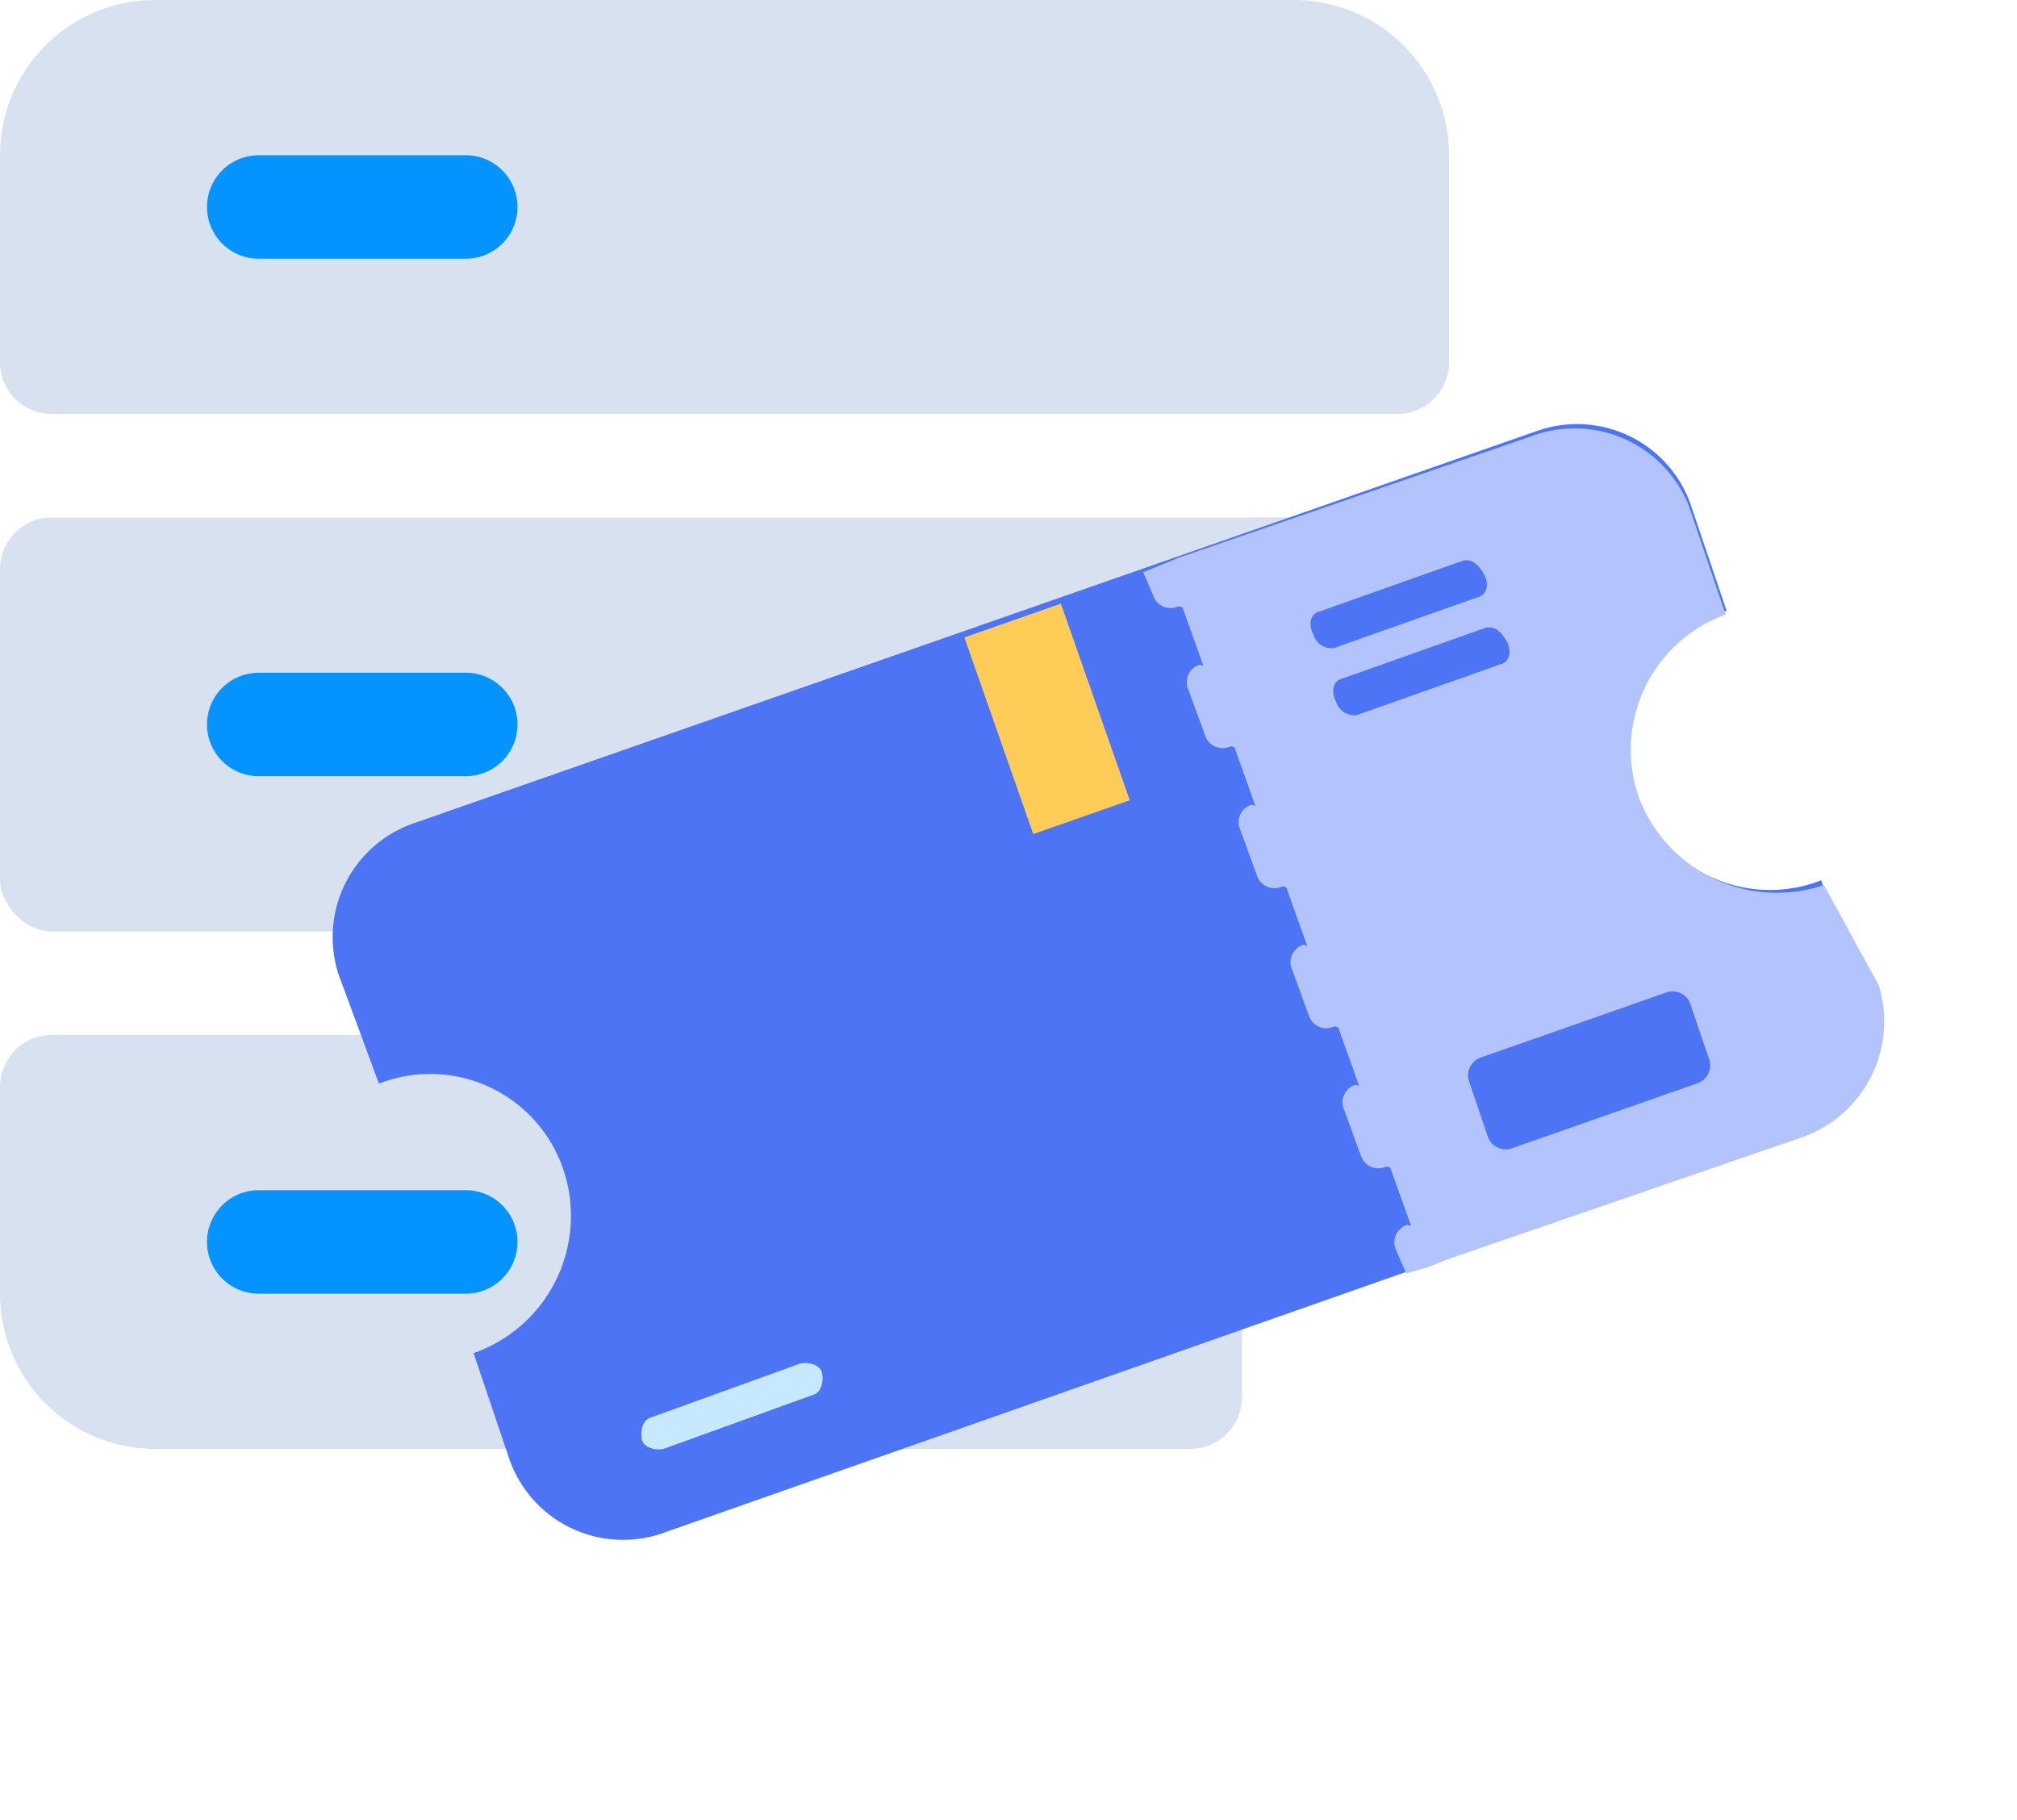 <svg xmlns="http://www.w3.org/2000/svg" width="38.975" height="35.172" viewBox="0 0 38.975 35.172">
  <g id="Group_840" data-name="Group 840" transform="translate(-154 -681)">
    <g id="Server_Lock" data-name="Server Lock" transform="translate(152 679)">
      <path id="Path_1180" data-name="Path 1180" d="M27,2H5A3,3,0,0,0,2,5V9a1,1,0,0,0,1,1H29a1,1,0,0,0,1-1V5A3,3,0,0,0,27,2Z" fill="#d8e1ef"/>
      <rect id="Rectangle_452" data-name="Rectangle 452" width="28" height="8" rx="1" transform="translate(2 12)" fill="#d8e1ef"/>
      <path id="Path_1181" data-name="Path 1181" d="M25,22H3a1,1,0,0,0-1,1v4a3,3,0,0,0,3,3H25a1,1,0,0,0,1-1V23A1,1,0,0,0,25,22Z" fill="#d8e1ef"/>
      <path id="Path_1182" data-name="Path 1182" d="M11,17H7a1,1,0,0,1,0-2h4a1,1,0,0,1,0,2Z" fill="#0593ff"/>
      <path id="Path_1183" data-name="Path 1183" d="M11,7H7A1,1,0,0,1,7,5h4a1,1,0,0,1,0,2Z" fill="#0593ff"/>
      <path id="Path_1184" data-name="Path 1184" d="M11,27H7a1,1,0,0,1,0-2h4a1,1,0,0,1,0,2Z" fill="#0593ff"/>
    </g>
    <g id="Group_760" data-name="Group 760" transform="matrix(0.966, 0.259, -0.259, 0.966, 134.472, 638.854)">
      <g id="Group_744" data-name="Group 744" transform="translate(40.588 35.588)">
        <path id="Path_1157" data-name="Path 1157" d="M64.292,42.28a2.715,2.715,0,0,0,3.873.683l1.215,1.823a2.327,2.327,0,0,1-.608,3.19L49.786,60.962a2.327,2.327,0,0,1-3.19-.608l-1.215-1.823a2.809,2.809,0,0,0,.759-3.873,2.715,2.715,0,0,0-3.873-.683l-1.291-1.823a2.327,2.327,0,0,1,.608-3.19L60.646,35.977a2.327,2.327,0,0,1,3.19.608l1.215,1.823A2.881,2.881,0,0,0,64.292,42.28Z" transform="translate(-40.588 -35.588)" fill="#4d74f5"/>
        <path id="Path_1158" data-name="Path 1158" d="M69.288,38.513l-1.215-1.823a2.373,2.373,0,0,0-3.19-.608l-6.076,4.1-.3.228-.3.228.3.38a.354.354,0,0,0,.532.076h.076l.683.987h-.076a.354.354,0,0,0-.076.532l.532.759a.354.354,0,0,0,.532.076h.076l.683.987H61.39a.354.354,0,0,0-.076.532l.532.759a.354.354,0,0,0,.532.076h.076l.683.987H63.06a.354.354,0,0,0-.076.532l.532.759a.354.354,0,0,0,.532.076h.076l.683.987h-.076a.354.354,0,0,0-.076.532l.532.759a.354.354,0,0,0,.532.076h.076l.683.987H66.4a.354.354,0,0,0-.076.532l.3.38.38-.228.3-.228,6.076-4.1A2.373,2.373,0,0,0,74,44.665L72.477,43.07a2.85,2.85,0,0,1-3.873-.683A2.78,2.78,0,0,1,69.288,38.513Z" transform="translate(-44.825 -35.619)" fill="#b3c4fc"/>
        <path id="Path_1159" data-name="Path 1159" d="M73.827,50.593l-3.114,2.126a.367.367,0,0,1-.532-.076l-.608-.911a.367.367,0,0,1,.076-.532l3.114-2.126a.367.367,0,0,1,.532.076l.608.911A.367.367,0,0,1,73.827,50.593Z" transform="translate(-47.541 -38.812)" fill="#4d74f5"/>
        <g id="Group_743" data-name="Group 743" transform="translate(16.754 3.169)">
          <path id="Path_1160" data-name="Path 1160" d="M65.194,39.791l-2.43,1.671c-.152.076-.152.3,0,.456h0a.365.365,0,0,0,.456.152L65.65,40.4c.152-.076.152-.3,0-.456h0C65.5,39.791,65.346,39.715,65.194,39.791Z" transform="translate(-62.65 -39.761)" fill="#4d74f5"/>
          <path id="Path_1161" data-name="Path 1161" d="M66.194,41.291l-2.43,1.671c-.152.076-.152.3,0,.456a.365.365,0,0,0,.456.152L66.65,41.9c.152-.076.152-.3,0-.456S66.346,41.215,66.194,41.291Z" transform="translate(-62.891 -40.122)" fill="#4d74f5"/>
        </g>
        <rect id="Rectangle_444" data-name="Rectangle 444" width="1.975" height="4.025" transform="translate(10.372 7.13) rotate(-34.311)" fill="#ffcd57"/>
        <path id="Path_1162" data-name="Path 1162" d="M54.166,63.884,51.66,65.631c-.152.076-.152.3-.076.456h0c.076.152.3.152.456.076l2.506-1.747c.152-.076.152-.3.076-.456h0C54.546,63.808,54.318,63.808,54.166,63.884Z" transform="translate(-43.222 -42.383)" fill="#c7e9ff"/>
      </g>
    </g>
  </g>
</svg>
